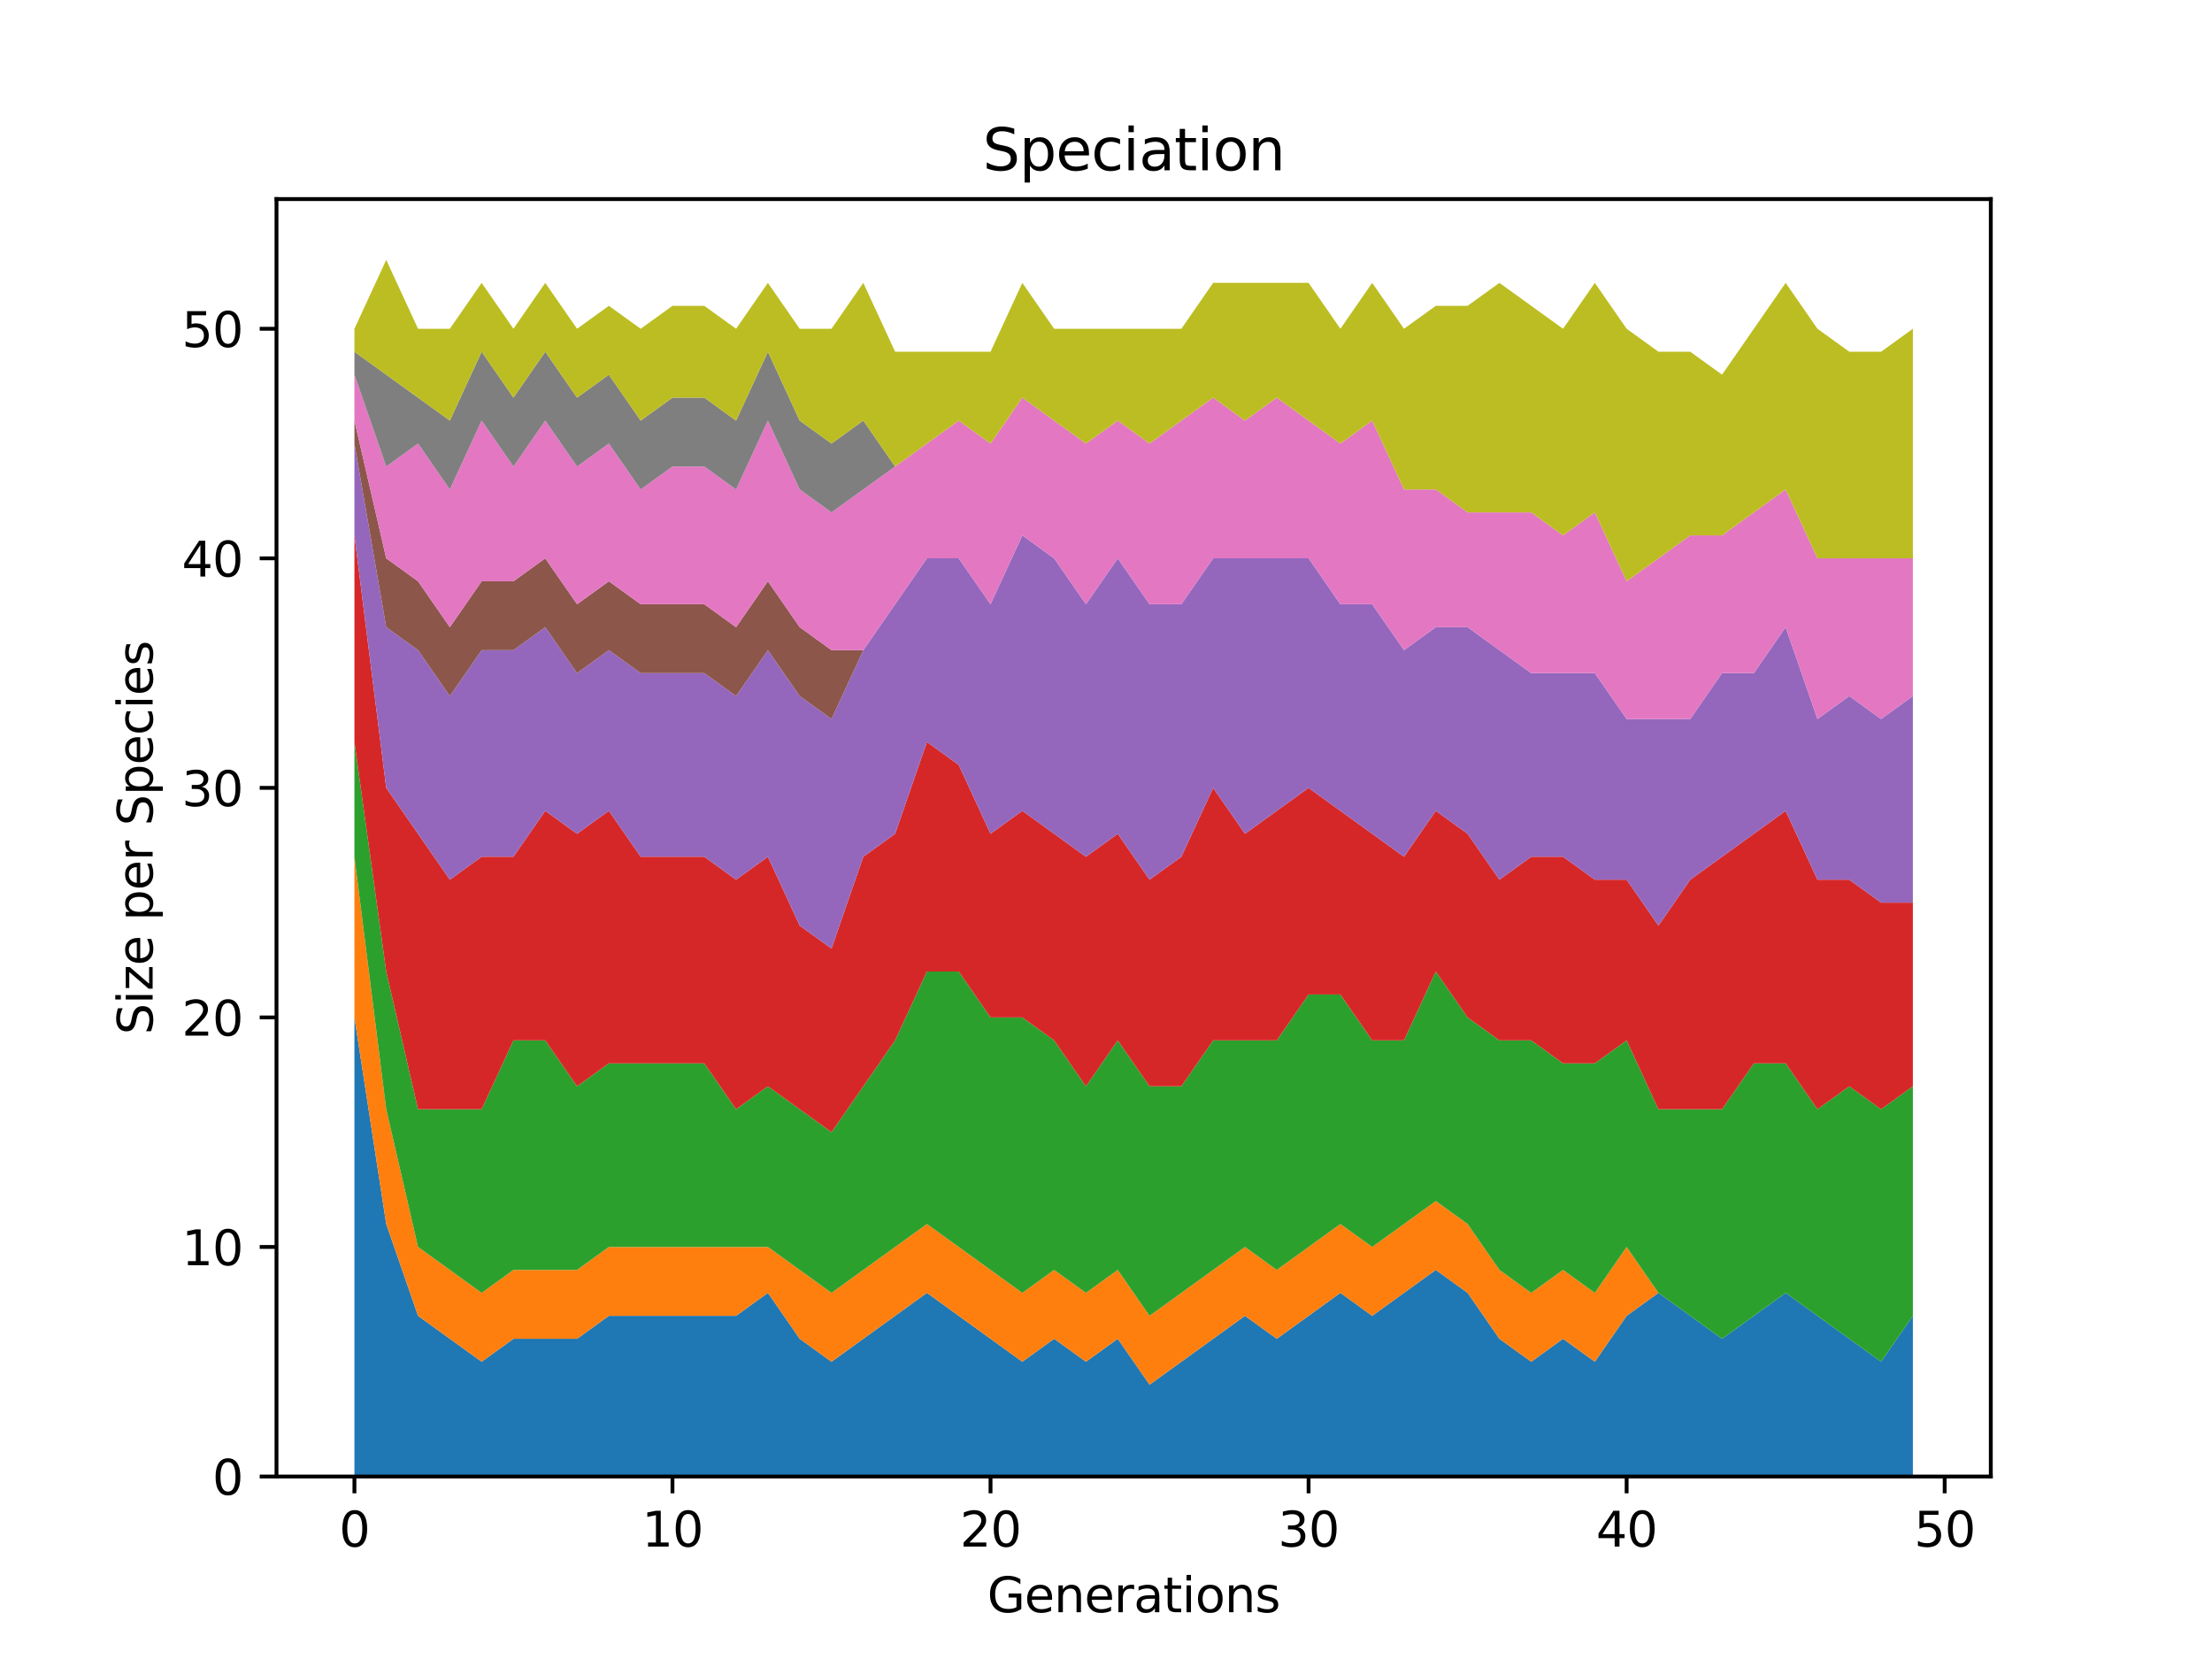 <?xml version="1.0" encoding="utf-8" standalone="no"?>
<!DOCTYPE svg PUBLIC "-//W3C//DTD SVG 1.1//EN"
  "http://www.w3.org/Graphics/SVG/1.1/DTD/svg11.dtd">
<svg height="345.6pt" version="1.1" viewBox="0 0 460.8 345.6" width="460.8pt" xmlns="http://www.w3.org/2000/svg" xmlns:xlink="http://www.w3.org/1999/xlink">
 <defs>
  <style type="text/css">*{stroke-linecap:butt;stroke-linejoin:round;}</style>
 </defs>
 <g id="figure_1">
  <g id="patch_1">
   <path d="M 0 345.6 
L 460.8 345.6 
L 460.8 0 
L 0 0 
z
" style="fill:#ffffff;"/>
  </g>
  <g id="axes_1">
   <g id="patch_2">
    <path d="M 57.6 307.584 
L 414.72 307.584 
L 414.72 41.472 
L 57.6 41.472 
z
" style="fill:#ffffff;"/>
   </g>
   <g id="PolyCollection_1">
    <path clip-path="url(#p032e77473a)" d="M 73.833 211.946 
L 73.833 307.584 
L 80.458 307.584 
L 87.084 307.584 
L 93.71 307.584 
L 100.335 307.584 
L 106.961 307.584 
L 113.586 307.584 
L 120.212 307.584 
L 126.838 307.584 
L 133.463 307.584 
L 140.089 307.584 
L 146.714 307.584 
L 153.34 307.584 
L 159.966 307.584 
L 166.591 307.584 
L 173.217 307.584 
L 179.842 307.584 
L 186.468 307.584 
L 193.094 307.584 
L 199.719 307.584 
L 206.345 307.584 
L 212.97 307.584 
L 219.596 307.584 
L 226.222 307.584 
L 232.847 307.584 
L 239.473 307.584 
L 246.098 307.584 
L 252.724 307.584 
L 259.35 307.584 
L 265.975 307.584 
L 272.601 307.584 
L 279.226 307.584 
L 285.852 307.584 
L 292.478 307.584 
L 299.103 307.584 
L 305.729 307.584 
L 312.354 307.584 
L 318.98 307.584 
L 325.606 307.584 
L 332.231 307.584 
L 338.857 307.584 
L 345.482 307.584 
L 352.108 307.584 
L 358.734 307.584 
L 365.359 307.584 
L 371.985 307.584 
L 378.61 307.584 
L 385.236 307.584 
L 391.862 307.584 
L 398.487 307.584 
L 398.487 274.111 
L 398.487 274.111 
L 391.862 283.675 
L 385.236 278.893 
L 378.61 274.111 
L 371.985 269.329 
L 365.359 274.111 
L 358.734 278.893 
L 352.108 274.111 
L 345.482 269.329 
L 338.857 274.111 
L 332.231 283.675 
L 325.606 278.893 
L 318.98 283.675 
L 312.354 278.893 
L 305.729 269.329 
L 299.103 264.547 
L 292.478 269.329 
L 285.852 274.111 
L 279.226 269.329 
L 272.601 274.111 
L 265.975 278.893 
L 259.35 274.111 
L 252.724 278.893 
L 246.098 283.675 
L 239.473 288.456 
L 232.847 278.893 
L 226.222 283.675 
L 219.596 278.893 
L 212.97 283.675 
L 206.345 278.893 
L 199.719 274.111 
L 193.094 269.329 
L 186.468 274.111 
L 179.842 278.893 
L 173.217 283.675 
L 166.591 278.893 
L 159.966 269.329 
L 153.34 274.111 
L 146.714 274.111 
L 140.089 274.111 
L 133.463 274.111 
L 126.838 274.111 
L 120.212 278.893 
L 113.586 278.893 
L 106.961 278.893 
L 100.335 283.675 
L 93.71 278.893 
L 87.084 274.111 
L 80.458 254.983 
L 73.833 211.946 
z
" style="fill:#1f77b4;"/>
   </g>
   <g id="PolyCollection_2">
    <path clip-path="url(#p032e77473a)" d="M 73.833 178.473 
L 73.833 211.946 
L 80.458 254.983 
L 87.084 274.111 
L 93.71 278.893 
L 100.335 283.675 
L 106.961 278.893 
L 113.586 278.893 
L 120.212 278.893 
L 126.838 274.111 
L 133.463 274.111 
L 140.089 274.111 
L 146.714 274.111 
L 153.34 274.111 
L 159.966 269.329 
L 166.591 278.893 
L 173.217 283.675 
L 179.842 278.893 
L 186.468 274.111 
L 193.094 269.329 
L 199.719 274.111 
L 206.345 278.893 
L 212.97 283.675 
L 219.596 278.893 
L 226.222 283.675 
L 232.847 278.893 
L 239.473 288.456 
L 246.098 283.675 
L 252.724 278.893 
L 259.35 274.111 
L 265.975 278.893 
L 272.601 274.111 
L 279.226 269.329 
L 285.852 274.111 
L 292.478 269.329 
L 299.103 264.547 
L 305.729 269.329 
L 312.354 278.893 
L 318.98 283.675 
L 325.606 278.893 
L 332.231 283.675 
L 338.857 274.111 
L 345.482 269.329 
L 352.108 274.111 
L 358.734 278.893 
L 365.359 274.111 
L 371.985 269.329 
L 378.61 274.111 
L 385.236 278.893 
L 391.862 283.675 
L 398.487 274.111 
L 398.487 274.111 
L 398.487 274.111 
L 391.862 283.675 
L 385.236 278.893 
L 378.61 274.111 
L 371.985 269.329 
L 365.359 274.111 
L 358.734 278.893 
L 352.108 274.111 
L 345.482 269.329 
L 338.857 259.765 
L 332.231 269.329 
L 325.606 264.547 
L 318.98 269.329 
L 312.354 264.547 
L 305.729 254.983 
L 299.103 250.201 
L 292.478 254.983 
L 285.852 259.765 
L 279.226 254.983 
L 272.601 259.765 
L 265.975 264.547 
L 259.35 259.765 
L 252.724 264.547 
L 246.098 269.329 
L 239.473 274.111 
L 232.847 264.547 
L 226.222 269.329 
L 219.596 264.547 
L 212.97 269.329 
L 206.345 264.547 
L 199.719 259.765 
L 193.094 254.983 
L 186.468 259.765 
L 179.842 264.547 
L 173.217 269.329 
L 166.591 264.547 
L 159.966 259.765 
L 153.34 259.765 
L 146.714 259.765 
L 140.089 259.765 
L 133.463 259.765 
L 126.838 259.765 
L 120.212 264.547 
L 113.586 264.547 
L 106.961 264.547 
L 100.335 269.329 
L 93.71 264.547 
L 87.084 259.765 
L 80.458 231.074 
L 73.833 178.473 
z
" style="fill:#ff7f0e;"/>
   </g>
   <g id="PolyCollection_3">
    <path clip-path="url(#p032e77473a)" d="M 73.833 154.564 
L 73.833 178.473 
L 80.458 231.074 
L 87.084 259.765 
L 93.71 264.547 
L 100.335 269.329 
L 106.961 264.547 
L 113.586 264.547 
L 120.212 264.547 
L 126.838 259.765 
L 133.463 259.765 
L 140.089 259.765 
L 146.714 259.765 
L 153.34 259.765 
L 159.966 259.765 
L 166.591 264.547 
L 173.217 269.329 
L 179.842 264.547 
L 186.468 259.765 
L 193.094 254.983 
L 199.719 259.765 
L 206.345 264.547 
L 212.97 269.329 
L 219.596 264.547 
L 226.222 269.329 
L 232.847 264.547 
L 239.473 274.111 
L 246.098 269.329 
L 252.724 264.547 
L 259.35 259.765 
L 265.975 264.547 
L 272.601 259.765 
L 279.226 254.983 
L 285.852 259.765 
L 292.478 254.983 
L 299.103 250.201 
L 305.729 254.983 
L 312.354 264.547 
L 318.98 269.329 
L 325.606 264.547 
L 332.231 269.329 
L 338.857 259.765 
L 345.482 269.329 
L 352.108 274.111 
L 358.734 278.893 
L 365.359 274.111 
L 371.985 269.329 
L 378.61 274.111 
L 385.236 278.893 
L 391.862 283.675 
L 398.487 274.111 
L 398.487 226.292 
L 398.487 226.292 
L 391.862 231.074 
L 385.236 226.292 
L 378.61 231.074 
L 371.985 221.51 
L 365.359 221.51 
L 358.734 231.074 
L 352.108 231.074 
L 345.482 231.074 
L 338.857 216.728 
L 332.231 221.51 
L 325.606 221.51 
L 318.98 216.728 
L 312.354 216.728 
L 305.729 211.946 
L 299.103 202.382 
L 292.478 216.728 
L 285.852 216.728 
L 279.226 207.164 
L 272.601 207.164 
L 265.975 216.728 
L 259.35 216.728 
L 252.724 216.728 
L 246.098 226.292 
L 239.473 226.292 
L 232.847 216.728 
L 226.222 226.292 
L 219.596 216.728 
L 212.97 211.946 
L 206.345 211.946 
L 199.719 202.382 
L 193.094 202.382 
L 186.468 216.728 
L 179.842 226.292 
L 173.217 235.856 
L 166.591 231.074 
L 159.966 226.292 
L 153.34 231.074 
L 146.714 221.51 
L 140.089 221.51 
L 133.463 221.51 
L 126.838 221.51 
L 120.212 226.292 
L 113.586 216.728 
L 106.961 216.728 
L 100.335 231.074 
L 93.71 231.074 
L 87.084 231.074 
L 80.458 202.382 
L 73.833 154.564 
z
" style="fill:#2ca02c;"/>
   </g>
   <g id="PolyCollection_4">
    <path clip-path="url(#p032e77473a)" d="M 73.833 111.527 
L 73.833 154.564 
L 80.458 202.382 
L 87.084 231.074 
L 93.71 231.074 
L 100.335 231.074 
L 106.961 216.728 
L 113.586 216.728 
L 120.212 226.292 
L 126.838 221.51 
L 133.463 221.51 
L 140.089 221.51 
L 146.714 221.51 
L 153.34 231.074 
L 159.966 226.292 
L 166.591 231.074 
L 173.217 235.856 
L 179.842 226.292 
L 186.468 216.728 
L 193.094 202.382 
L 199.719 202.382 
L 206.345 211.946 
L 212.97 211.946 
L 219.596 216.728 
L 226.222 226.292 
L 232.847 216.728 
L 239.473 226.292 
L 246.098 226.292 
L 252.724 216.728 
L 259.35 216.728 
L 265.975 216.728 
L 272.601 207.164 
L 279.226 207.164 
L 285.852 216.728 
L 292.478 216.728 
L 299.103 202.382 
L 305.729 211.946 
L 312.354 216.728 
L 318.98 216.728 
L 325.606 221.51 
L 332.231 221.51 
L 338.857 216.728 
L 345.482 231.074 
L 352.108 231.074 
L 358.734 231.074 
L 365.359 221.51 
L 371.985 221.51 
L 378.61 231.074 
L 385.236 226.292 
L 391.862 231.074 
L 398.487 226.292 
L 398.487 188.037 
L 398.487 188.037 
L 391.862 188.037 
L 385.236 183.255 
L 378.61 183.255 
L 371.985 168.909 
L 365.359 173.691 
L 358.734 178.473 
L 352.108 183.255 
L 345.482 192.819 
L 338.857 183.255 
L 332.231 183.255 
L 325.606 178.473 
L 318.98 178.473 
L 312.354 183.255 
L 305.729 173.691 
L 299.103 168.909 
L 292.478 178.473 
L 285.852 173.691 
L 279.226 168.909 
L 272.601 164.127 
L 265.975 168.909 
L 259.35 173.691 
L 252.724 164.127 
L 246.098 178.473 
L 239.473 183.255 
L 232.847 173.691 
L 226.222 178.473 
L 219.596 173.691 
L 212.97 168.909 
L 206.345 173.691 
L 199.719 159.346 
L 193.094 154.564 
L 186.468 173.691 
L 179.842 178.473 
L 173.217 197.601 
L 166.591 192.819 
L 159.966 178.473 
L 153.34 183.255 
L 146.714 178.473 
L 140.089 178.473 
L 133.463 178.473 
L 126.838 168.909 
L 120.212 173.691 
L 113.586 168.909 
L 106.961 178.473 
L 100.335 178.473 
L 93.71 183.255 
L 87.084 173.691 
L 80.458 164.127 
L 73.833 111.527 
z
" style="fill:#d62728;"/>
   </g>
   <g id="PolyCollection_5">
    <path clip-path="url(#p032e77473a)" d="M 73.833 92.399 
L 73.833 111.527 
L 80.458 164.127 
L 87.084 173.691 
L 93.71 183.255 
L 100.335 178.473 
L 106.961 178.473 
L 113.586 168.909 
L 120.212 173.691 
L 126.838 168.909 
L 133.463 178.473 
L 140.089 178.473 
L 146.714 178.473 
L 153.34 183.255 
L 159.966 178.473 
L 166.591 192.819 
L 173.217 197.601 
L 179.842 178.473 
L 186.468 173.691 
L 193.094 154.564 
L 199.719 159.346 
L 206.345 173.691 
L 212.97 168.909 
L 219.596 173.691 
L 226.222 178.473 
L 232.847 173.691 
L 239.473 183.255 
L 246.098 178.473 
L 252.724 164.127 
L 259.35 173.691 
L 265.975 168.909 
L 272.601 164.127 
L 279.226 168.909 
L 285.852 173.691 
L 292.478 178.473 
L 299.103 168.909 
L 305.729 173.691 
L 312.354 183.255 
L 318.98 178.473 
L 325.606 178.473 
L 332.231 183.255 
L 338.857 183.255 
L 345.482 192.819 
L 352.108 183.255 
L 358.734 178.473 
L 365.359 173.691 
L 371.985 168.909 
L 378.61 183.255 
L 385.236 183.255 
L 391.862 188.037 
L 398.487 188.037 
L 398.487 145 
L 398.487 145 
L 391.862 149.782 
L 385.236 145 
L 378.61 149.782 
L 371.985 130.654 
L 365.359 140.218 
L 358.734 140.218 
L 352.108 149.782 
L 345.482 149.782 
L 338.857 149.782 
L 332.231 140.218 
L 325.606 140.218 
L 318.98 140.218 
L 312.354 135.436 
L 305.729 130.654 
L 299.103 130.654 
L 292.478 135.436 
L 285.852 125.872 
L 279.226 125.872 
L 272.601 116.309 
L 265.975 116.309 
L 259.35 116.309 
L 252.724 116.309 
L 246.098 125.872 
L 239.473 125.872 
L 232.847 116.309 
L 226.222 125.872 
L 219.596 116.309 
L 212.97 111.527 
L 206.345 125.872 
L 199.719 116.309 
L 193.094 116.309 
L 186.468 125.872 
L 179.842 135.436 
L 173.217 149.782 
L 166.591 145 
L 159.966 135.436 
L 153.34 145 
L 146.714 140.218 
L 140.089 140.218 
L 133.463 140.218 
L 126.838 135.436 
L 120.212 140.218 
L 113.586 130.654 
L 106.961 135.436 
L 100.335 135.436 
L 93.71 145 
L 87.084 135.436 
L 80.458 130.654 
L 73.833 92.399 
z
" style="fill:#9467bd;"/>
   </g>
   <g id="PolyCollection_6">
    <path clip-path="url(#p032e77473a)" d="M 73.833 87.617 
L 73.833 92.399 
L 80.458 130.654 
L 87.084 135.436 
L 93.71 145 
L 100.335 135.436 
L 106.961 135.436 
L 113.586 130.654 
L 120.212 140.218 
L 126.838 135.436 
L 133.463 140.218 
L 140.089 140.218 
L 146.714 140.218 
L 153.34 145 
L 159.966 135.436 
L 166.591 145 
L 173.217 149.782 
L 179.842 135.436 
L 186.468 125.872 
L 193.094 116.309 
L 199.719 116.309 
L 206.345 125.872 
L 212.97 111.527 
L 219.596 116.309 
L 226.222 125.872 
L 232.847 116.309 
L 239.473 125.872 
L 246.098 125.872 
L 252.724 116.309 
L 259.35 116.309 
L 265.975 116.309 
L 272.601 116.309 
L 279.226 125.872 
L 285.852 125.872 
L 292.478 135.436 
L 299.103 130.654 
L 305.729 130.654 
L 312.354 135.436 
L 318.98 140.218 
L 325.606 140.218 
L 332.231 140.218 
L 338.857 149.782 
L 345.482 149.782 
L 352.108 149.782 
L 358.734 140.218 
L 365.359 140.218 
L 371.985 130.654 
L 378.61 149.782 
L 385.236 145 
L 391.862 149.782 
L 398.487 145 
L 398.487 145 
L 398.487 145 
L 391.862 149.782 
L 385.236 145 
L 378.61 149.782 
L 371.985 130.654 
L 365.359 140.218 
L 358.734 140.218 
L 352.108 149.782 
L 345.482 149.782 
L 338.857 149.782 
L 332.231 140.218 
L 325.606 140.218 
L 318.98 140.218 
L 312.354 135.436 
L 305.729 130.654 
L 299.103 130.654 
L 292.478 135.436 
L 285.852 125.872 
L 279.226 125.872 
L 272.601 116.309 
L 265.975 116.309 
L 259.35 116.309 
L 252.724 116.309 
L 246.098 125.872 
L 239.473 125.872 
L 232.847 116.309 
L 226.222 125.872 
L 219.596 116.309 
L 212.97 111.527 
L 206.345 125.872 
L 199.719 116.309 
L 193.094 116.309 
L 186.468 125.872 
L 179.842 135.436 
L 173.217 135.436 
L 166.591 130.654 
L 159.966 121.09 
L 153.34 130.654 
L 146.714 125.872 
L 140.089 125.872 
L 133.463 125.872 
L 126.838 121.09 
L 120.212 125.872 
L 113.586 116.309 
L 106.961 121.09 
L 100.335 121.09 
L 93.71 130.654 
L 87.084 121.09 
L 80.458 116.309 
L 73.833 87.617 
z
" style="fill:#8c564b;"/>
   </g>
   <g id="PolyCollection_7">
    <path clip-path="url(#p032e77473a)" d="M 73.833 78.053 
L 73.833 87.617 
L 80.458 116.309 
L 87.084 121.09 
L 93.71 130.654 
L 100.335 121.09 
L 106.961 121.09 
L 113.586 116.309 
L 120.212 125.872 
L 126.838 121.09 
L 133.463 125.872 
L 140.089 125.872 
L 146.714 125.872 
L 153.34 130.654 
L 159.966 121.09 
L 166.591 130.654 
L 173.217 135.436 
L 179.842 135.436 
L 186.468 125.872 
L 193.094 116.309 
L 199.719 116.309 
L 206.345 125.872 
L 212.97 111.527 
L 219.596 116.309 
L 226.222 125.872 
L 232.847 116.309 
L 239.473 125.872 
L 246.098 125.872 
L 252.724 116.309 
L 259.35 116.309 
L 265.975 116.309 
L 272.601 116.309 
L 279.226 125.872 
L 285.852 125.872 
L 292.478 135.436 
L 299.103 130.654 
L 305.729 130.654 
L 312.354 135.436 
L 318.98 140.218 
L 325.606 140.218 
L 332.231 140.218 
L 338.857 149.782 
L 345.482 149.782 
L 352.108 149.782 
L 358.734 140.218 
L 365.359 140.218 
L 371.985 130.654 
L 378.61 149.782 
L 385.236 145 
L 391.862 149.782 
L 398.487 145 
L 398.487 116.309 
L 398.487 116.309 
L 391.862 116.309 
L 385.236 116.309 
L 378.61 116.309 
L 371.985 101.963 
L 365.359 106.745 
L 358.734 111.527 
L 352.108 111.527 
L 345.482 116.309 
L 338.857 121.09 
L 332.231 106.745 
L 325.606 111.527 
L 318.98 106.745 
L 312.354 106.745 
L 305.729 106.745 
L 299.103 101.963 
L 292.478 101.963 
L 285.852 87.617 
L 279.226 92.399 
L 272.601 87.617 
L 265.975 82.835 
L 259.35 87.617 
L 252.724 82.835 
L 246.098 87.617 
L 239.473 92.399 
L 232.847 87.617 
L 226.222 92.399 
L 219.596 87.617 
L 212.97 82.835 
L 206.345 92.399 
L 199.719 87.617 
L 193.094 92.399 
L 186.468 97.181 
L 179.842 101.963 
L 173.217 106.745 
L 166.591 101.963 
L 159.966 87.617 
L 153.34 101.963 
L 146.714 97.181 
L 140.089 97.181 
L 133.463 101.963 
L 126.838 92.399 
L 120.212 97.181 
L 113.586 87.617 
L 106.961 97.181 
L 100.335 87.617 
L 93.71 101.963 
L 87.084 92.399 
L 80.458 97.181 
L 73.833 78.053 
z
" style="fill:#e377c2;"/>
   </g>
   <g id="PolyCollection_8">
    <path clip-path="url(#p032e77473a)" d="M 73.833 73.272 
L 73.833 78.053 
L 80.458 97.181 
L 87.084 92.399 
L 93.71 101.963 
L 100.335 87.617 
L 106.961 97.181 
L 113.586 87.617 
L 120.212 97.181 
L 126.838 92.399 
L 133.463 101.963 
L 140.089 97.181 
L 146.714 97.181 
L 153.34 101.963 
L 159.966 87.617 
L 166.591 101.963 
L 173.217 106.745 
L 179.842 101.963 
L 186.468 97.181 
L 193.094 92.399 
L 199.719 87.617 
L 206.345 92.399 
L 212.97 82.835 
L 219.596 87.617 
L 226.222 92.399 
L 232.847 87.617 
L 239.473 92.399 
L 246.098 87.617 
L 252.724 82.835 
L 259.35 87.617 
L 265.975 82.835 
L 272.601 87.617 
L 279.226 92.399 
L 285.852 87.617 
L 292.478 101.963 
L 299.103 101.963 
L 305.729 106.745 
L 312.354 106.745 
L 318.98 106.745 
L 325.606 111.527 
L 332.231 106.745 
L 338.857 121.09 
L 345.482 116.309 
L 352.108 111.527 
L 358.734 111.527 
L 365.359 106.745 
L 371.985 101.963 
L 378.61 116.309 
L 385.236 116.309 
L 391.862 116.309 
L 398.487 116.309 
L 398.487 116.309 
L 398.487 116.309 
L 391.862 116.309 
L 385.236 116.309 
L 378.61 116.309 
L 371.985 101.963 
L 365.359 106.745 
L 358.734 111.527 
L 352.108 111.527 
L 345.482 116.309 
L 338.857 121.09 
L 332.231 106.745 
L 325.606 111.527 
L 318.98 106.745 
L 312.354 106.745 
L 305.729 106.745 
L 299.103 101.963 
L 292.478 101.963 
L 285.852 87.617 
L 279.226 92.399 
L 272.601 87.617 
L 265.975 82.835 
L 259.35 87.617 
L 252.724 82.835 
L 246.098 87.617 
L 239.473 92.399 
L 232.847 87.617 
L 226.222 92.399 
L 219.596 87.617 
L 212.97 82.835 
L 206.345 92.399 
L 199.719 87.617 
L 193.094 92.399 
L 186.468 97.181 
L 179.842 87.617 
L 173.217 92.399 
L 166.591 87.617 
L 159.966 73.272 
L 153.34 87.617 
L 146.714 82.835 
L 140.089 82.835 
L 133.463 87.617 
L 126.838 78.053 
L 120.212 82.835 
L 113.586 73.272 
L 106.961 82.835 
L 100.335 73.272 
L 93.71 87.617 
L 87.084 82.835 
L 80.458 78.053 
L 73.833 73.272 
z
" style="fill:#7f7f7f;"/>
   </g>
   <g id="PolyCollection_9">
    <path clip-path="url(#p032e77473a)" d="M 73.833 68.49 
L 73.833 73.272 
L 80.458 78.053 
L 87.084 82.835 
L 93.71 87.617 
L 100.335 73.272 
L 106.961 82.835 
L 113.586 73.272 
L 120.212 82.835 
L 126.838 78.053 
L 133.463 87.617 
L 140.089 82.835 
L 146.714 82.835 
L 153.34 87.617 
L 159.966 73.272 
L 166.591 87.617 
L 173.217 92.399 
L 179.842 87.617 
L 186.468 97.181 
L 193.094 92.399 
L 199.719 87.617 
L 206.345 92.399 
L 212.97 82.835 
L 219.596 87.617 
L 226.222 92.399 
L 232.847 87.617 
L 239.473 92.399 
L 246.098 87.617 
L 252.724 82.835 
L 259.35 87.617 
L 265.975 82.835 
L 272.601 87.617 
L 279.226 92.399 
L 285.852 87.617 
L 292.478 101.963 
L 299.103 101.963 
L 305.729 106.745 
L 312.354 106.745 
L 318.98 106.745 
L 325.606 111.527 
L 332.231 106.745 
L 338.857 121.09 
L 345.482 116.309 
L 352.108 111.527 
L 358.734 111.527 
L 365.359 106.745 
L 371.985 101.963 
L 378.61 116.309 
L 385.236 116.309 
L 391.862 116.309 
L 398.487 116.309 
L 398.487 68.49 
L 398.487 68.49 
L 391.862 73.272 
L 385.236 73.272 
L 378.61 68.49 
L 371.985 58.926 
L 365.359 68.49 
L 358.734 78.053 
L 352.108 73.272 
L 345.482 73.272 
L 338.857 68.49 
L 332.231 58.926 
L 325.606 68.49 
L 318.98 63.708 
L 312.354 58.926 
L 305.729 63.708 
L 299.103 63.708 
L 292.478 68.49 
L 285.852 58.926 
L 279.226 68.49 
L 272.601 58.926 
L 265.975 58.926 
L 259.35 58.926 
L 252.724 58.926 
L 246.098 68.49 
L 239.473 68.49 
L 232.847 68.49 
L 226.222 68.49 
L 219.596 68.49 
L 212.97 58.926 
L 206.345 73.272 
L 199.719 73.272 
L 193.094 73.272 
L 186.468 73.272 
L 179.842 58.926 
L 173.217 68.49 
L 166.591 68.49 
L 159.966 58.926 
L 153.34 68.49 
L 146.714 63.708 
L 140.089 63.708 
L 133.463 68.49 
L 126.838 63.708 
L 120.212 68.49 
L 113.586 58.926 
L 106.961 68.49 
L 100.335 58.926 
L 93.71 68.49 
L 87.084 68.49 
L 80.458 54.144 
L 73.833 68.49 
z
" style="fill:#bcbd22;"/>
   </g>
   <g id="matplotlib.axis_1">
    <g id="xtick_1">
     <g id="line2d_1">
      <defs>
       <path d="M 0 0 
L 0 3.5 
" id="m380617c7b2" style="stroke:#000000;stroke-width:0.8;"/>
      </defs>
      <g>
       <use style="stroke:#000000;stroke-width:0.8;" x="73.833" xlink:href="#m380617c7b2" y="307.584"/>
      </g>
     </g>
     <g id="text_1">
      <!-- 0 -->
      <g transform="translate(70.651 322.182)scale(0.1 -0.1)">
       <defs>
        <path d="M 2034 4250 
Q 1547 4250 1301 3770 
Q 1056 3291 1056 2328 
Q 1056 1369 1301 889 
Q 1547 409 2034 409 
Q 2525 409 2770 889 
Q 3016 1369 3016 2328 
Q 3016 3291 2770 3770 
Q 2525 4250 2034 4250 
z
M 2034 4750 
Q 2819 4750 3233 4129 
Q 3647 3509 3647 2328 
Q 3647 1150 3233 529 
Q 2819 -91 2034 -91 
Q 1250 -91 836 529 
Q 422 1150 422 2328 
Q 422 3509 836 4129 
Q 1250 4750 2034 4750 
z
" id="DejaVuSans-30" transform="scale(0.016)"/>
       </defs>
       <use xlink:href="#DejaVuSans-30"/>
      </g>
     </g>
    </g>
    <g id="xtick_2">
     <g id="line2d_2">
      <g>
       <use style="stroke:#000000;stroke-width:0.8;" x="140.089" xlink:href="#m380617c7b2" y="307.584"/>
      </g>
     </g>
     <g id="text_2">
      <!-- 10 -->
      <g transform="translate(133.726 322.182)scale(0.1 -0.1)">
       <defs>
        <path d="M 794 531 
L 1825 531 
L 1825 4091 
L 703 3866 
L 703 4441 
L 1819 4666 
L 2450 4666 
L 2450 531 
L 3481 531 
L 3481 0 
L 794 0 
L 794 531 
z
" id="DejaVuSans-31" transform="scale(0.016)"/>
       </defs>
       <use xlink:href="#DejaVuSans-31"/>
       <use x="63.623" xlink:href="#DejaVuSans-30"/>
      </g>
     </g>
    </g>
    <g id="xtick_3">
     <g id="line2d_3">
      <g>
       <use style="stroke:#000000;stroke-width:0.8;" x="206.345" xlink:href="#m380617c7b2" y="307.584"/>
      </g>
     </g>
     <g id="text_3">
      <!-- 20 -->
      <g transform="translate(199.982 322.182)scale(0.1 -0.1)">
       <defs>
        <path d="M 1228 531 
L 3431 531 
L 3431 0 
L 469 0 
L 469 531 
Q 828 903 1448 1529 
Q 2069 2156 2228 2338 
Q 2531 2678 2651 2914 
Q 2772 3150 2772 3378 
Q 2772 3750 2511 3984 
Q 2250 4219 1831 4219 
Q 1534 4219 1204 4116 
Q 875 4013 500 3803 
L 500 4441 
Q 881 4594 1212 4672 
Q 1544 4750 1819 4750 
Q 2544 4750 2975 4387 
Q 3406 4025 3406 3419 
Q 3406 3131 3298 2873 
Q 3191 2616 2906 2266 
Q 2828 2175 2409 1742 
Q 1991 1309 1228 531 
z
" id="DejaVuSans-32" transform="scale(0.016)"/>
       </defs>
       <use xlink:href="#DejaVuSans-32"/>
       <use x="63.623" xlink:href="#DejaVuSans-30"/>
      </g>
     </g>
    </g>
    <g id="xtick_4">
     <g id="line2d_4">
      <g>
       <use style="stroke:#000000;stroke-width:0.8;" x="272.601" xlink:href="#m380617c7b2" y="307.584"/>
      </g>
     </g>
     <g id="text_4">
      <!-- 30 -->
      <g transform="translate(266.238 322.182)scale(0.1 -0.1)">
       <defs>
        <path d="M 2597 2516 
Q 3050 2419 3304 2112 
Q 3559 1806 3559 1356 
Q 3559 666 3084 287 
Q 2609 -91 1734 -91 
Q 1441 -91 1130 -33 
Q 819 25 488 141 
L 488 750 
Q 750 597 1062 519 
Q 1375 441 1716 441 
Q 2309 441 2620 675 
Q 2931 909 2931 1356 
Q 2931 1769 2642 2001 
Q 2353 2234 1838 2234 
L 1294 2234 
L 1294 2753 
L 1863 2753 
Q 2328 2753 2575 2939 
Q 2822 3125 2822 3475 
Q 2822 3834 2567 4026 
Q 2313 4219 1838 4219 
Q 1578 4219 1281 4162 
Q 984 4106 628 3988 
L 628 4550 
Q 988 4650 1302 4700 
Q 1616 4750 1894 4750 
Q 2613 4750 3031 4423 
Q 3450 4097 3450 3541 
Q 3450 3153 3228 2886 
Q 3006 2619 2597 2516 
z
" id="DejaVuSans-33" transform="scale(0.016)"/>
       </defs>
       <use xlink:href="#DejaVuSans-33"/>
       <use x="63.623" xlink:href="#DejaVuSans-30"/>
      </g>
     </g>
    </g>
    <g id="xtick_5">
     <g id="line2d_5">
      <g>
       <use style="stroke:#000000;stroke-width:0.8;" x="338.857" xlink:href="#m380617c7b2" y="307.584"/>
      </g>
     </g>
     <g id="text_5">
      <!-- 40 -->
      <g transform="translate(332.494 322.182)scale(0.1 -0.1)">
       <defs>
        <path d="M 2419 4116 
L 825 1625 
L 2419 1625 
L 2419 4116 
z
M 2253 4666 
L 3047 4666 
L 3047 1625 
L 3713 1625 
L 3713 1100 
L 3047 1100 
L 3047 0 
L 2419 0 
L 2419 1100 
L 313 1100 
L 313 1709 
L 2253 4666 
z
" id="DejaVuSans-34" transform="scale(0.016)"/>
       </defs>
       <use xlink:href="#DejaVuSans-34"/>
       <use x="63.623" xlink:href="#DejaVuSans-30"/>
      </g>
     </g>
    </g>
    <g id="xtick_6">
     <g id="line2d_6">
      <g>
       <use style="stroke:#000000;stroke-width:0.8;" x="405.113" xlink:href="#m380617c7b2" y="307.584"/>
      </g>
     </g>
     <g id="text_6">
      <!-- 50 -->
      <g transform="translate(398.75 322.182)scale(0.1 -0.1)">
       <defs>
        <path d="M 691 4666 
L 3169 4666 
L 3169 4134 
L 1269 4134 
L 1269 2991 
Q 1406 3038 1543 3061 
Q 1681 3084 1819 3084 
Q 2600 3084 3056 2656 
Q 3513 2228 3513 1497 
Q 3513 744 3044 326 
Q 2575 -91 1722 -91 
Q 1428 -91 1123 -41 
Q 819 9 494 109 
L 494 744 
Q 775 591 1075 516 
Q 1375 441 1709 441 
Q 2250 441 2565 725 
Q 2881 1009 2881 1497 
Q 2881 1984 2565 2268 
Q 2250 2553 1709 2553 
Q 1456 2553 1204 2497 
Q 953 2441 691 2322 
L 691 4666 
z
" id="DejaVuSans-35" transform="scale(0.016)"/>
       </defs>
       <use xlink:href="#DejaVuSans-35"/>
       <use x="63.623" xlink:href="#DejaVuSans-30"/>
      </g>
     </g>
    </g>
    <g id="text_7">
     <!-- Generations -->
     <g transform="translate(205.662 335.861)scale(0.1 -0.1)">
      <defs>
       <path d="M 3809 666 
L 3809 1919 
L 2778 1919 
L 2778 2438 
L 4434 2438 
L 4434 434 
Q 4069 175 3628 42 
Q 3188 -91 2688 -91 
Q 1594 -91 976 548 
Q 359 1188 359 2328 
Q 359 3472 976 4111 
Q 1594 4750 2688 4750 
Q 3144 4750 3555 4637 
Q 3966 4525 4313 4306 
L 4313 3634 
Q 3963 3931 3569 4081 
Q 3175 4231 2741 4231 
Q 1884 4231 1454 3753 
Q 1025 3275 1025 2328 
Q 1025 1384 1454 906 
Q 1884 428 2741 428 
Q 3075 428 3337 486 
Q 3600 544 3809 666 
z
" id="DejaVuSans-47" transform="scale(0.016)"/>
       <path d="M 3597 1894 
L 3597 1613 
L 953 1613 
Q 991 1019 1311 708 
Q 1631 397 2203 397 
Q 2534 397 2845 478 
Q 3156 559 3463 722 
L 3463 178 
Q 3153 47 2828 -22 
Q 2503 -91 2169 -91 
Q 1331 -91 842 396 
Q 353 884 353 1716 
Q 353 2575 817 3079 
Q 1281 3584 2069 3584 
Q 2775 3584 3186 3129 
Q 3597 2675 3597 1894 
z
M 3022 2063 
Q 3016 2534 2758 2815 
Q 2500 3097 2075 3097 
Q 1594 3097 1305 2825 
Q 1016 2553 972 2059 
L 3022 2063 
z
" id="DejaVuSans-65" transform="scale(0.016)"/>
       <path d="M 3513 2113 
L 3513 0 
L 2938 0 
L 2938 2094 
Q 2938 2591 2744 2837 
Q 2550 3084 2163 3084 
Q 1697 3084 1428 2787 
Q 1159 2491 1159 1978 
L 1159 0 
L 581 0 
L 581 3500 
L 1159 3500 
L 1159 2956 
Q 1366 3272 1645 3428 
Q 1925 3584 2291 3584 
Q 2894 3584 3203 3211 
Q 3513 2838 3513 2113 
z
" id="DejaVuSans-6e" transform="scale(0.016)"/>
       <path d="M 2631 2963 
Q 2534 3019 2420 3045 
Q 2306 3072 2169 3072 
Q 1681 3072 1420 2755 
Q 1159 2438 1159 1844 
L 1159 0 
L 581 0 
L 581 3500 
L 1159 3500 
L 1159 2956 
Q 1341 3275 1631 3429 
Q 1922 3584 2338 3584 
Q 2397 3584 2469 3576 
Q 2541 3569 2628 3553 
L 2631 2963 
z
" id="DejaVuSans-72" transform="scale(0.016)"/>
       <path d="M 2194 1759 
Q 1497 1759 1228 1600 
Q 959 1441 959 1056 
Q 959 750 1161 570 
Q 1363 391 1709 391 
Q 2188 391 2477 730 
Q 2766 1069 2766 1631 
L 2766 1759 
L 2194 1759 
z
M 3341 1997 
L 3341 0 
L 2766 0 
L 2766 531 
Q 2569 213 2275 61 
Q 1981 -91 1556 -91 
Q 1019 -91 701 211 
Q 384 513 384 1019 
Q 384 1609 779 1909 
Q 1175 2209 1959 2209 
L 2766 2209 
L 2766 2266 
Q 2766 2663 2505 2880 
Q 2244 3097 1772 3097 
Q 1472 3097 1187 3025 
Q 903 2953 641 2809 
L 641 3341 
Q 956 3463 1253 3523 
Q 1550 3584 1831 3584 
Q 2591 3584 2966 3190 
Q 3341 2797 3341 1997 
z
" id="DejaVuSans-61" transform="scale(0.016)"/>
       <path d="M 1172 4494 
L 1172 3500 
L 2356 3500 
L 2356 3053 
L 1172 3053 
L 1172 1153 
Q 1172 725 1289 603 
Q 1406 481 1766 481 
L 2356 481 
L 2356 0 
L 1766 0 
Q 1100 0 847 248 
Q 594 497 594 1153 
L 594 3053 
L 172 3053 
L 172 3500 
L 594 3500 
L 594 4494 
L 1172 4494 
z
" id="DejaVuSans-74" transform="scale(0.016)"/>
       <path d="M 603 3500 
L 1178 3500 
L 1178 0 
L 603 0 
L 603 3500 
z
M 603 4863 
L 1178 4863 
L 1178 4134 
L 603 4134 
L 603 4863 
z
" id="DejaVuSans-69" transform="scale(0.016)"/>
       <path d="M 1959 3097 
Q 1497 3097 1228 2736 
Q 959 2375 959 1747 
Q 959 1119 1226 758 
Q 1494 397 1959 397 
Q 2419 397 2687 759 
Q 2956 1122 2956 1747 
Q 2956 2369 2687 2733 
Q 2419 3097 1959 3097 
z
M 1959 3584 
Q 2709 3584 3137 3096 
Q 3566 2609 3566 1747 
Q 3566 888 3137 398 
Q 2709 -91 1959 -91 
Q 1206 -91 779 398 
Q 353 888 353 1747 
Q 353 2609 779 3096 
Q 1206 3584 1959 3584 
z
" id="DejaVuSans-6f" transform="scale(0.016)"/>
       <path d="M 2834 3397 
L 2834 2853 
Q 2591 2978 2328 3040 
Q 2066 3103 1784 3103 
Q 1356 3103 1142 2972 
Q 928 2841 928 2578 
Q 928 2378 1081 2264 
Q 1234 2150 1697 2047 
L 1894 2003 
Q 2506 1872 2764 1633 
Q 3022 1394 3022 966 
Q 3022 478 2636 193 
Q 2250 -91 1575 -91 
Q 1294 -91 989 -36 
Q 684 19 347 128 
L 347 722 
Q 666 556 975 473 
Q 1284 391 1588 391 
Q 1994 391 2212 530 
Q 2431 669 2431 922 
Q 2431 1156 2273 1281 
Q 2116 1406 1581 1522 
L 1381 1569 
Q 847 1681 609 1914 
Q 372 2147 372 2553 
Q 372 3047 722 3315 
Q 1072 3584 1716 3584 
Q 2034 3584 2315 3537 
Q 2597 3491 2834 3397 
z
" id="DejaVuSans-73" transform="scale(0.016)"/>
      </defs>
      <use xlink:href="#DejaVuSans-47"/>
      <use x="77.49" xlink:href="#DejaVuSans-65"/>
      <use x="139.014" xlink:href="#DejaVuSans-6e"/>
      <use x="202.393" xlink:href="#DejaVuSans-65"/>
      <use x="263.916" xlink:href="#DejaVuSans-72"/>
      <use x="305.029" xlink:href="#DejaVuSans-61"/>
      <use x="366.309" xlink:href="#DejaVuSans-74"/>
      <use x="405.518" xlink:href="#DejaVuSans-69"/>
      <use x="433.301" xlink:href="#DejaVuSans-6f"/>
      <use x="494.482" xlink:href="#DejaVuSans-6e"/>
      <use x="557.861" xlink:href="#DejaVuSans-73"/>
     </g>
    </g>
   </g>
   <g id="matplotlib.axis_2">
    <g id="ytick_1">
     <g id="line2d_7">
      <defs>
       <path d="M 0 0 
L -3.5 0 
" id="m17f4f3b13b" style="stroke:#000000;stroke-width:0.8;"/>
      </defs>
      <g>
       <use style="stroke:#000000;stroke-width:0.8;" x="57.6" xlink:href="#m17f4f3b13b" y="307.584"/>
      </g>
     </g>
     <g id="text_8">
      <!-- 0 -->
      <g transform="translate(44.237 311.383)scale(0.1 -0.1)">
       <use xlink:href="#DejaVuSans-30"/>
      </g>
     </g>
    </g>
    <g id="ytick_2">
     <g id="line2d_8">
      <g>
       <use style="stroke:#000000;stroke-width:0.8;" x="57.6" xlink:href="#m17f4f3b13b" y="259.765"/>
      </g>
     </g>
     <g id="text_9">
      <!-- 10 -->
      <g transform="translate(37.875 263.564)scale(0.1 -0.1)">
       <use xlink:href="#DejaVuSans-31"/>
       <use x="63.623" xlink:href="#DejaVuSans-30"/>
      </g>
     </g>
    </g>
    <g id="ytick_3">
     <g id="line2d_9">
      <g>
       <use style="stroke:#000000;stroke-width:0.8;" x="57.6" xlink:href="#m17f4f3b13b" y="211.946"/>
      </g>
     </g>
     <g id="text_10">
      <!-- 20 -->
      <g transform="translate(37.875 215.745)scale(0.1 -0.1)">
       <use xlink:href="#DejaVuSans-32"/>
       <use x="63.623" xlink:href="#DejaVuSans-30"/>
      </g>
     </g>
    </g>
    <g id="ytick_4">
     <g id="line2d_10">
      <g>
       <use style="stroke:#000000;stroke-width:0.8;" x="57.6" xlink:href="#m17f4f3b13b" y="164.127"/>
      </g>
     </g>
     <g id="text_11">
      <!-- 30 -->
      <g transform="translate(37.875 167.927)scale(0.1 -0.1)">
       <use xlink:href="#DejaVuSans-33"/>
       <use x="63.623" xlink:href="#DejaVuSans-30"/>
      </g>
     </g>
    </g>
    <g id="ytick_5">
     <g id="line2d_11">
      <g>
       <use style="stroke:#000000;stroke-width:0.8;" x="57.6" xlink:href="#m17f4f3b13b" y="116.309"/>
      </g>
     </g>
     <g id="text_12">
      <!-- 40 -->
      <g transform="translate(37.875 120.108)scale(0.1 -0.1)">
       <use xlink:href="#DejaVuSans-34"/>
       <use x="63.623" xlink:href="#DejaVuSans-30"/>
      </g>
     </g>
    </g>
    <g id="ytick_6">
     <g id="line2d_12">
      <g>
       <use style="stroke:#000000;stroke-width:0.8;" x="57.6" xlink:href="#m17f4f3b13b" y="68.49"/>
      </g>
     </g>
     <g id="text_13">
      <!-- 50 -->
      <g transform="translate(37.875 72.289)scale(0.1 -0.1)">
       <use xlink:href="#DejaVuSans-35"/>
       <use x="63.623" xlink:href="#DejaVuSans-30"/>
      </g>
     </g>
    </g>
    <g id="text_14">
     <!-- Size per Species -->
     <g transform="translate(31.795 215.521)rotate(-90)scale(0.1 -0.1)">
      <defs>
       <path d="M 3425 4513 
L 3425 3897 
Q 3066 4069 2747 4153 
Q 2428 4238 2131 4238 
Q 1616 4238 1336 4038 
Q 1056 3838 1056 3469 
Q 1056 3159 1242 3001 
Q 1428 2844 1947 2747 
L 2328 2669 
Q 3034 2534 3370 2195 
Q 3706 1856 3706 1288 
Q 3706 609 3251 259 
Q 2797 -91 1919 -91 
Q 1588 -91 1214 -16 
Q 841 59 441 206 
L 441 856 
Q 825 641 1194 531 
Q 1563 422 1919 422 
Q 2459 422 2753 634 
Q 3047 847 3047 1241 
Q 3047 1584 2836 1778 
Q 2625 1972 2144 2069 
L 1759 2144 
Q 1053 2284 737 2584 
Q 422 2884 422 3419 
Q 422 4038 858 4394 
Q 1294 4750 2059 4750 
Q 2388 4750 2728 4690 
Q 3069 4631 3425 4513 
z
" id="DejaVuSans-53" transform="scale(0.016)"/>
       <path d="M 353 3500 
L 3084 3500 
L 3084 2975 
L 922 459 
L 3084 459 
L 3084 0 
L 275 0 
L 275 525 
L 2438 3041 
L 353 3041 
L 353 3500 
z
" id="DejaVuSans-7a" transform="scale(0.016)"/>
       <path id="DejaVuSans-20" transform="scale(0.016)"/>
       <path d="M 1159 525 
L 1159 -1331 
L 581 -1331 
L 581 3500 
L 1159 3500 
L 1159 2969 
Q 1341 3281 1617 3432 
Q 1894 3584 2278 3584 
Q 2916 3584 3314 3078 
Q 3713 2572 3713 1747 
Q 3713 922 3314 415 
Q 2916 -91 2278 -91 
Q 1894 -91 1617 61 
Q 1341 213 1159 525 
z
M 3116 1747 
Q 3116 2381 2855 2742 
Q 2594 3103 2138 3103 
Q 1681 3103 1420 2742 
Q 1159 2381 1159 1747 
Q 1159 1113 1420 752 
Q 1681 391 2138 391 
Q 2594 391 2855 752 
Q 3116 1113 3116 1747 
z
" id="DejaVuSans-70" transform="scale(0.016)"/>
       <path d="M 3122 3366 
L 3122 2828 
Q 2878 2963 2633 3030 
Q 2388 3097 2138 3097 
Q 1578 3097 1268 2742 
Q 959 2388 959 1747 
Q 959 1106 1268 751 
Q 1578 397 2138 397 
Q 2388 397 2633 464 
Q 2878 531 3122 666 
L 3122 134 
Q 2881 22 2623 -34 
Q 2366 -91 2075 -91 
Q 1284 -91 818 406 
Q 353 903 353 1747 
Q 353 2603 823 3093 
Q 1294 3584 2113 3584 
Q 2378 3584 2631 3529 
Q 2884 3475 3122 3366 
z
" id="DejaVuSans-63" transform="scale(0.016)"/>
      </defs>
      <use xlink:href="#DejaVuSans-53"/>
      <use x="63.477" xlink:href="#DejaVuSans-69"/>
      <use x="91.26" xlink:href="#DejaVuSans-7a"/>
      <use x="143.75" xlink:href="#DejaVuSans-65"/>
      <use x="205.273" xlink:href="#DejaVuSans-20"/>
      <use x="237.061" xlink:href="#DejaVuSans-70"/>
      <use x="300.537" xlink:href="#DejaVuSans-65"/>
      <use x="362.061" xlink:href="#DejaVuSans-72"/>
      <use x="403.174" xlink:href="#DejaVuSans-20"/>
      <use x="434.961" xlink:href="#DejaVuSans-53"/>
      <use x="498.438" xlink:href="#DejaVuSans-70"/>
      <use x="561.914" xlink:href="#DejaVuSans-65"/>
      <use x="623.438" xlink:href="#DejaVuSans-63"/>
      <use x="678.418" xlink:href="#DejaVuSans-69"/>
      <use x="706.201" xlink:href="#DejaVuSans-65"/>
      <use x="767.725" xlink:href="#DejaVuSans-73"/>
     </g>
    </g>
   </g>
   <g id="patch_3">
    <path d="M 57.6 307.584 
L 57.6 41.472 
" style="fill:none;stroke:#000000;stroke-linecap:square;stroke-linejoin:miter;stroke-width:0.8;"/>
   </g>
   <g id="patch_4">
    <path d="M 414.72 307.584 
L 414.72 41.472 
" style="fill:none;stroke:#000000;stroke-linecap:square;stroke-linejoin:miter;stroke-width:0.8;"/>
   </g>
   <g id="patch_5">
    <path d="M 57.6 307.584 
L 414.72 307.584 
" style="fill:none;stroke:#000000;stroke-linecap:square;stroke-linejoin:miter;stroke-width:0.8;"/>
   </g>
   <g id="patch_6">
    <path d="M 57.6 41.472 
L 414.72 41.472 
" style="fill:none;stroke:#000000;stroke-linecap:square;stroke-linejoin:miter;stroke-width:0.8;"/>
   </g>
   <g id="text_15">
    <!-- Speciation -->
    <g transform="translate(204.714 35.472)scale(0.12 -0.12)">
     <use xlink:href="#DejaVuSans-53"/>
     <use x="63.477" xlink:href="#DejaVuSans-70"/>
     <use x="126.953" xlink:href="#DejaVuSans-65"/>
     <use x="188.477" xlink:href="#DejaVuSans-63"/>
     <use x="243.457" xlink:href="#DejaVuSans-69"/>
     <use x="271.24" xlink:href="#DejaVuSans-61"/>
     <use x="332.52" xlink:href="#DejaVuSans-74"/>
     <use x="371.729" xlink:href="#DejaVuSans-69"/>
     <use x="399.512" xlink:href="#DejaVuSans-6f"/>
     <use x="460.693" xlink:href="#DejaVuSans-6e"/>
    </g>
   </g>
  </g>
 </g>
 <defs>
  <clipPath id="p032e77473a">
   <rect height="266.112" width="357.12" x="57.6" y="41.472"/>
  </clipPath>
 </defs>
</svg>
